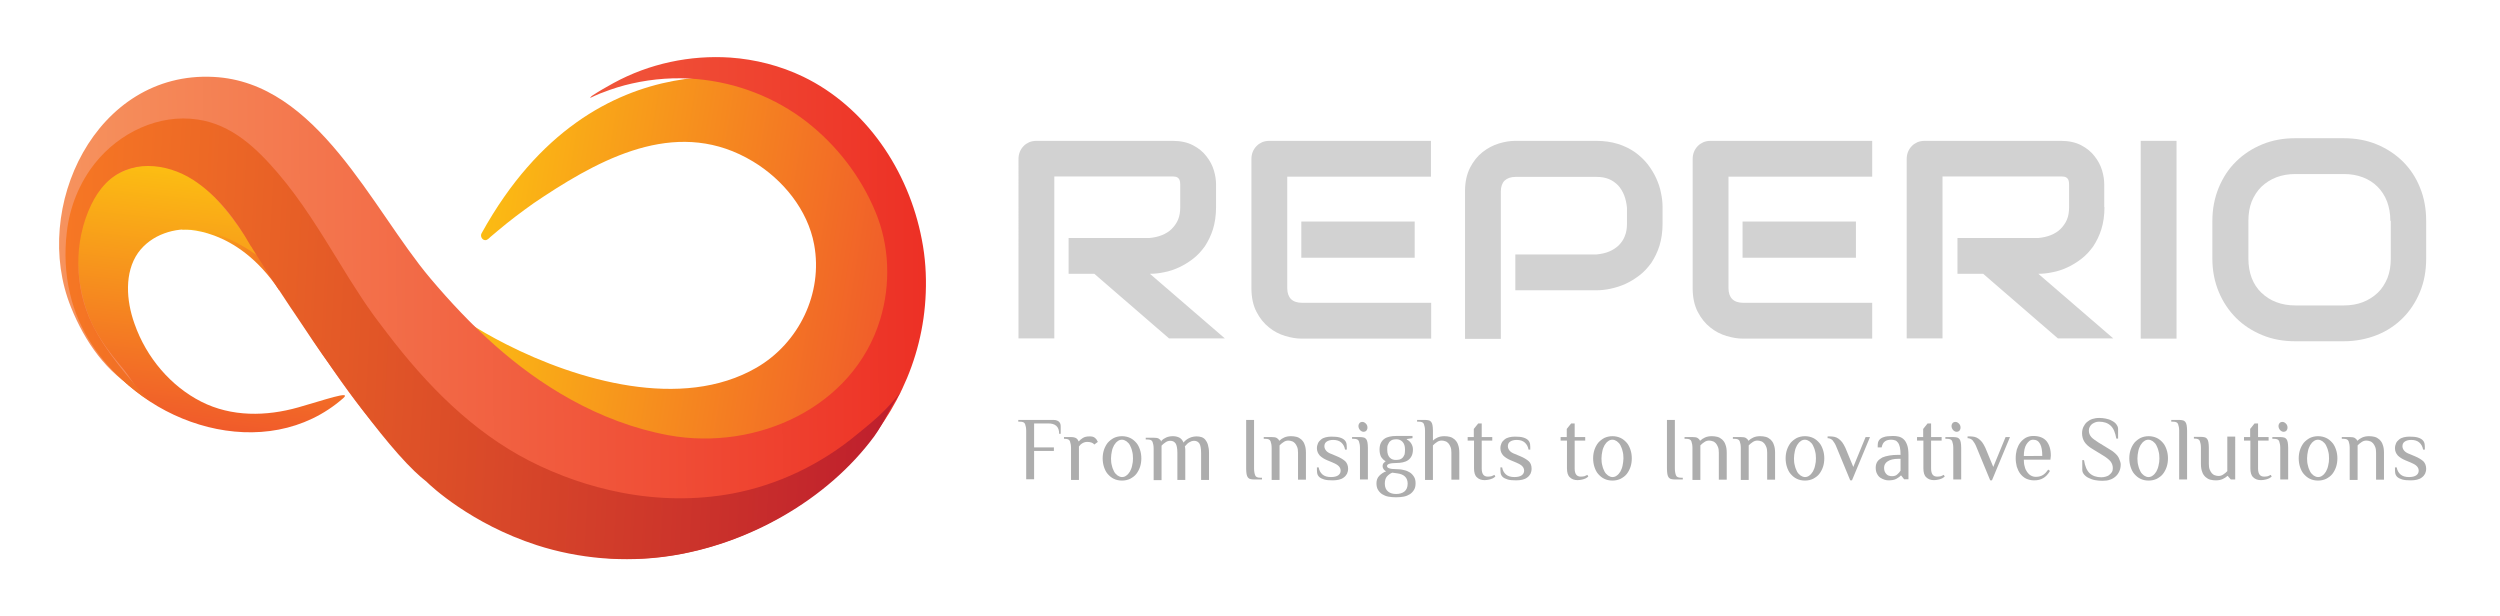 <?xml version="1.0" encoding="utf-8"?>
<!-- Generator: Adobe Illustrator 23.0.0, SVG Export Plug-In . SVG Version: 6.00 Build 0)  -->
<svg version="1.1" xmlns="http://www.w3.org/2000/svg" xmlns:xlink="http://www.w3.org/1999/xlink" x="0px" y="0px"
	 viewBox="0 0 1137.7 280.4" style="enable-background:new 0 0 1137.7 280.4;" xml:space="preserve">
<style type="text/css">
	.st0{fill:url(#SVGID_1_);}
	.st1{fill:url(#SVGID_2_);}
	.st2{fill:url(#SVGID_3_);}
	.st3{fill:url(#SVGID_4_);}
	.st4{fill:url(#SVGID_5_);}
	.st5{fill:url(#SVGID_6_);}
	.st6{fill:url(#SVGID_7_);}
	.st7{fill:url(#SVGID_8_);}
	.st8{fill:url(#SVGID_9_);}
	.st9{fill:url(#SVGID_10_);}
	.st10{fill:url(#SVGID_11_);}
	.st11{fill:url(#SVGID_12_);}
	.st12{fill:url(#SVGID_13_);}
	.st13{fill:url(#SVGID_14_);}
	.st14{fill:url(#SVGID_15_);}
	.st15{fill:url(#SVGID_16_);}
	.st16{fill:url(#SVGID_17_);}
	.st17{fill:url(#SVGID_18_);}
	.st18{fill:#D2D2D2;}
	.st19{fill:#ADADAD;}
	.st20{fill:url(#SVGID_19_);}
	.st21{fill:url(#SVGID_20_);}
	.st22{fill:url(#SVGID_21_);}
	.st23{fill:url(#SVGID_22_);}
	.st24{fill:url(#SVGID_23_);}
</style>
<g id="Layer_1">
</g>
<g id="Layer_2">
</g>
<g id="Layer_3">
	<g>
		<linearGradient id="SVGID_1_" gradientUnits="userSpaceOnUse" x1="82.87" y1="110.036" x2="134.455" y2="110.036">
			<stop  offset="5.405410e-03" style="stop-color:#FCBF12"/>
			<stop  offset="1" style="stop-color:#F0592B"/>
		</linearGradient>
		<path class="st0" d="M82.9,104.5c0,0,24.4-1.9,44.1,27.5l7.5-23.4L88,88.1L82.9,104.5z"/>
		<g>
			
				<linearGradient id="SVGID_2_" gradientUnits="userSpaceOnUse" x1="-6676.894" y1="-441.553" x2="-6656.41" y2="-337.198" gradientTransform="matrix(-0.994 0.111 0.127 1.135 -6465.864 1320.119)">
				<stop  offset="5.405410e-03" style="stop-color:#FCBF12"/>
				<stop  offset="1" style="stop-color:#F0592B"/>
			</linearGradient>
			<path class="st1" d="M78.5,71.8c0.4,0,0.8,0,1.3,0.1c6.6,0.5,12.9,3.5,18.5,7.6c9.5,7,17.5,16.2,25.8,24.9
				c5.9,6.2,12.1,12.2,18.7,17.4c11.7,9.2,24.4,20.8,39.4,16.1c6.7-2.1,9.7,16.1-17.7,12.2c-12.2-1.7-20.7-11.7-29.9-19.7
				c-9.6-8.4-19.7-16.9-31.2-22c-9.1-4-19.4-5.6-28.6-2.2c-4.7,1.7-9,4.7-12,8.9c-6.2,8.9-5.4,21.6-1.6,32.2
				c5.4,15.5,16.6,28.5,30.4,35.5c13.8,7,29.6,6.7,44.1,2.6c11.7-3.3,24.7-7.9,20.5-4.2c-35,30.7-91.3,12.4-113.4-24.4
				c-0.6-1-1.2-2-1.7-3c-10.1-19.6-10-41.6-1.4-62.2c0.9-2.2,1.9-4.3,3.1-6.2C48.7,75.1,67.5,71.6,78.5,71.8z"/>
		</g>
		
			<linearGradient id="SVGID_3_" gradientUnits="userSpaceOnUse" x1="-5910.644" y1="378.921" x2="-6113.911" y2="358.97" gradientTransform="matrix(-0.998 -6.372111e-02 6.372111e-02 -0.998 -5712.481 107.162)">
			<stop  offset="5.405410e-03" style="stop-color:#FCBF12"/>
			<stop  offset="1" style="stop-color:#F0592B"/>
		</linearGradient>
		<path class="st2" d="M203.4,151.6c8.8,12.2,56.9,72.7,134.7,58.6c0,0,73-10.4,74.8-84.6c0,0,4.4-61-55.7-86.7
			c-0.1,0-0.1,0-0.2-0.1c-2.9-0.9-85.8-26.8-137.8,67.3c-0.6,1-0.2,2.3,0.7,2.9c1.3,0.8,2.3-0.2,3.2-1.1c2.6-2.2,5.1-4.3,7.7-6.4
			c2.6-2.1,5.3-4.1,8-6.1c2.7-2,5.4-3.9,8.2-5.7c0.2-0.1,0.4-0.3,0.6-0.4c28.6-18.8,62.2-35.7,95.1-15.8c13.6,8.2,24.9,22,27.8,37.8
			c4.1,22.1-6.9,44.8-26.2,56c-34,19.7-81.6,5.8-113.9-10.6c-6.5-3.3-12.9-6.9-19-11c-0.6-0.4-1.3-0.4-1.9-0.1l-5.6,2.7
			C203,149,202.7,150.6,203.4,151.6z"/>
		
			<linearGradient id="SVGID_4_" gradientUnits="userSpaceOnUse" x1="77.453" y1="177.15" x2="471.851" y2="177.15" gradientTransform="matrix(1 -5.794628e-03 -5.794628e-03 -1 -49.334 319.401)">
			<stop  offset="0" style="stop-color:#F6935E"/>
			<stop  offset="1" style="stop-color:#ED3025"/>
		</linearGradient>
		<path class="st3" d="M421.3,133.2c-2.3,63.2-57.2,109.8-114.3,119.4c-61.7,10.3-112.9-25.6-148.4-74.4
			c-4.9-6.7-9.6-13.6-14.2-20.5c-7.9-11.9-15.6-24-23.4-35.9c-2.2-3.3-4.5-7.1-7.1-10.9c-12.5-19-29.3-40.9-52.7-34.8
			c-9.5,2.4-16,8.4-20.1,16c-8.8,16.5-6.5,41.1,1.4,56.5c0.1,0.2,0.2,0.4,0.3,0.6c0,0.1,0.1,0.1,0.1,0.2c3.3,6,7.3,11.5,11.7,16.7
			c0.3,0.4,0.7,0.8,1,1.2c2.9,3.3,8.1,11.7,7.3,10.4c-14.3-7.9-24.2-22-30.6-37.9C14,94.6,43.6,32.2,97.2,35
			c47.3,2.4,71.9,59.9,98.5,91.5c18.3,21.7,38.7,41.2,63.7,55.1c14,7.8,29.2,13.6,45,16.5c39.6,7.2,84-12.5,96.2-52.9
			c4.8-15.9,4.2-33.5-2.2-48.8c-6.7-16.2-17.7-30.3-31.1-40.8c-14.5-11.3-32.1-18-50-19.6c-9.9-0.9-19.9-0.2-29.7,2
			c-4.5,1-9,2.4-13.3,4.1c-0.4,0.1-0.7,0.3-1.1,0.4c-1.6,0.6-3.1,1.4-4.7,2.1c0.2-0.4,0.6-0.7,0.9-1c3.2-2.1,6.5-4,9.8-5.8
			c16.3-8.9,34.9-12.8,53.1-11.6c11.4,0.8,22.8,3.7,33.2,8.7c28.4,13.7,48,42.6,54,74.1C421.1,117.1,421.6,125.2,421.3,133.2z"/>
		
			<linearGradient id="SVGID_5_" gradientUnits="userSpaceOnUse" x1="57.429" y1="351.056" x2="440.738" y2="351.056" gradientTransform="matrix(0.999 5.559176e-02 5.559176e-02 -0.999 -48.793 492.81)">
			<stop  offset="0" style="stop-color:#F67724"/>
			<stop  offset="1" style="stop-color:#BE1E2D"/>
		</linearGradient>
		<path class="st4" d="M410.2,178.1c-0.4,0.6-5,6-7.3,8.3c-4,4.1-8.6,7.8-12.3,10.8c-16.7,14-36.5,23.5-57.3,27.4
			c-16.7,3.1-33.8,2.8-50.4-0.4c-14.5-2.8-28.7-7.7-42-14.5c-25.9-13.3-46.8-34.5-64.8-58.2c-1.2-1.5-2.3-3.1-3.5-4.6
			c-0.7-0.9-1.4-1.9-2.1-2.8c-0.9-1.2-1.8-2.5-2.6-3.7c-0.2-0.3-0.4-0.6-0.6-0.8c-1.3-1.9-2.6-3.8-3.8-5.7c-3.1-4.7-6.1-9.5-9-14.3
			c-8.7-14.1-17.3-28.3-28.1-40.9c-9.8-11.4-20.9-22-36.4-24.3c-17.7-2.7-35.7,6-46.7,19.8c-7.1,8.9-11.6,19.9-12.9,31.5
			c-1.1,9.4-0.7,19,1.5,28.1c3.8,16.4,13.6,30.7,26.5,41.5c1.5,1.3,3.1,2.4,4.6,3.6c1.5,1.2,3.7,2.3,5,3.7
			c-9.4-10.6-19.7-22.2-26-35c-8.2-16.8-8.6-37.5-0.5-54.4c1.7-3.5,3.8-6.8,6.5-9.6c10.8-11.3,27.6-9.6,39.8-1.8
			c11.2,7.2,19.6,18.3,26.1,29.8c0,0.1,0.2,0.3,0.5,0.7c0.1,0.1,0.1,0.2,0.2,0.3c0.1,0.1,0.1,0.2,0.2,0.4c2.3,3.7,8.8,14,17.4,26.9
			c0.5,0.7,1,1.5,1.5,2.2c1.9,2.8,3.9,5.8,5.9,8.8c0.8,1.2,1.6,2.4,2.4,3.6c0.1,0.2,0.3,0.4,0.4,0.6c2.7,4,5.5,8,8.4,12
			c1.7,2.4,3.5,4.9,5.2,7.3c11.5,15.9,23.3,31.1,32.7,40.1c1.9,1.8,3.7,3.4,5.4,4.7c0,0,0,0,0.1,0.1c0,0,0,0,0.1,0.1
			c1.6,1.6,20,19,50,28.7c19.2,6.2,40,7.9,59.9,5c35.8-5.2,72.1-25.3,93.7-54.6C402.5,192.1,405.5,184.4,410.2,178.1z"/>
	</g>
	<g>
		<path class="st18" d="M553.4,94.3c0,3.7-0.5,7.1-1.4,10c-0.9,2.9-2.2,5.5-3.7,7.8c-1.6,2.2-3.4,4.2-5.4,5.7
			c-2.1,1.6-4.2,2.9-6.4,3.9c-2.2,1-4.5,1.8-6.8,2.2c-2.3,0.5-4.4,0.7-6.4,0.7l34.1,29.4H532l-34-29.4h-11.7v-16.3h36.9
			c2-0.2,3.9-0.6,5.6-1.3c1.7-0.7,3.2-1.6,4.4-2.8c1.2-1.2,2.2-2.6,2.9-4.2c0.7-1.7,1-3.5,1-5.7V84c0-0.9-0.1-1.6-0.3-2.1
			c-0.2-0.5-0.5-0.8-0.9-1.1c-0.4-0.2-0.7-0.4-1.1-0.4c-0.4,0-0.8-0.1-1.1-0.1h-53.9v73.7h-16.3V72.3c0-1.1,0.2-2.2,0.6-3.2
			c0.4-1,1-1.9,1.7-2.6c0.7-0.8,1.6-1.3,2.6-1.8c1-0.4,2.1-0.6,3.3-0.6h62c3.6,0,6.7,0.7,9.2,2s4.6,3,6.1,5c1.6,2,2.7,4.1,3.4,6.4
			c0.7,2.3,1,4.5,1,6.5V94.3z"/>
		<path class="st18" d="M651.2,154.1h-58.9c-2.3,0-4.7-0.4-7.4-1.2c-2.7-0.8-5.2-2.1-7.4-3.9c-2.3-1.8-4.2-4.2-5.7-7.1
			c-1.5-2.9-2.3-6.5-2.3-10.7V72.3c0-1.1,0.2-2.2,0.6-3.2c0.4-1,1-1.9,1.7-2.6c0.7-0.8,1.6-1.3,2.6-1.8c1-0.4,2.1-0.6,3.3-0.6h73.5
			v16.3h-65.4v50.8c0,2.1,0.6,3.8,1.7,4.9c1.1,1.1,2.8,1.7,5,1.7h58.8V154.1z M643.8,117.3h-51.6v-16.5h51.6V117.3z"/>
		<path class="st18" d="M756.6,101.8c0,3.7-0.5,7.1-1.4,10c-0.9,2.9-2.2,5.5-3.7,7.8c-1.6,2.2-3.4,4.2-5.4,5.7
			c-2.1,1.6-4.2,2.9-6.4,3.9c-2.2,1-4.5,1.7-6.8,2.2c-2.3,0.5-4.4,0.7-6.4,0.7h-36.9v-16.3h36.9c2.1-0.2,4-0.6,5.7-1.3
			c1.7-0.7,3.1-1.6,4.4-2.8c1.2-1.2,2.2-2.6,2.8-4.2c0.7-1.7,1-3.5,1-5.6v-7.4c-0.2-2-0.6-3.9-1.3-5.7c-0.7-1.7-1.6-3.2-2.7-4.4
			c-1.2-1.2-2.5-2.2-4.2-2.9s-3.5-1-5.7-1h-36.8c-2.2,0-3.8,0.6-5,1.7c-1.1,1.1-1.7,2.8-1.7,4.9v67.1h-16.3V87
			c0-4.2,0.8-7.7,2.3-10.7c1.5-2.9,3.4-5.3,5.7-7.1c2.3-1.8,4.8-3.1,7.4-3.9c2.7-0.8,5.1-1.2,7.4-1.2h36.9c3.7,0,7,0.5,9.9,1.4
			c2.9,0.9,5.5,2.2,7.8,3.8c2.2,1.6,4.1,3.4,5.7,5.4c1.6,2.1,2.9,4.2,3.9,6.4c1,2.2,1.8,4.5,2.2,6.8c0.5,2.3,0.7,4.4,0.7,6.4V101.8z
			"/>
		<path class="st18" d="M852,154.1h-58.9c-2.3,0-4.7-0.4-7.4-1.2c-2.7-0.8-5.2-2.1-7.4-3.9c-2.3-1.8-4.2-4.2-5.7-7.1
			c-1.5-2.9-2.3-6.5-2.3-10.7V72.3c0-1.1,0.2-2.2,0.6-3.2c0.4-1,1-1.9,1.7-2.6c0.7-0.8,1.6-1.3,2.6-1.8c1-0.4,2.1-0.6,3.3-0.6H852
			v16.3h-65.4v50.8c0,2.1,0.6,3.8,1.7,4.9c1.1,1.1,2.8,1.7,5,1.7H852V154.1z M844.6,117.3h-51.6v-16.5h51.6V117.3z"/>
		<path class="st18" d="M957.7,94.3c0,3.7-0.5,7.1-1.4,10c-0.9,2.9-2.2,5.5-3.7,7.8c-1.6,2.2-3.4,4.2-5.4,5.7
			c-2.1,1.6-4.2,2.9-6.4,3.9c-2.2,1-4.5,1.8-6.8,2.2c-2.3,0.5-4.4,0.7-6.4,0.7l34.1,29.4h-25.2l-34-29.4h-11.7v-16.3h36.9
			c2-0.2,3.9-0.6,5.6-1.3c1.7-0.7,3.2-1.6,4.4-2.8c1.2-1.2,2.2-2.6,2.9-4.2c0.7-1.7,1-3.5,1-5.7V84c0-0.9-0.1-1.6-0.3-2.1
			c-0.2-0.5-0.5-0.8-0.9-1.1c-0.4-0.2-0.7-0.4-1.1-0.4c-0.4,0-0.8-0.1-1.1-0.1H884v73.7h-16.3V72.3c0-1.1,0.2-2.2,0.6-3.2
			c0.4-1,1-1.9,1.7-2.6c0.7-0.8,1.6-1.3,2.6-1.8c1-0.4,2.1-0.6,3.3-0.6h62c3.6,0,6.7,0.7,9.2,2s4.6,3,6.1,5c1.6,2,2.7,4.1,3.4,6.4
			c0.7,2.3,1,4.5,1,6.5V94.3z"/>
		<path class="st18" d="M990.5,154.1h-16.3v-90h16.3V154.1z"/>
		<path class="st18" d="M1104.1,117.7c0,5.5-0.9,10.5-2.8,15.1c-1.9,4.6-4.5,8.6-7.8,11.9c-3.3,3.3-7.3,6-11.9,7.8s-9.6,2.8-15,2.8
			h-22.1c-5.4,0-10.4-0.9-15-2.8c-4.6-1.9-8.6-4.5-11.9-7.8c-3.3-3.3-6-7.3-7.9-11.9c-1.9-4.6-2.9-9.6-2.9-15.1v-17.2
			c0-5.4,1-10.5,2.9-15.1c1.9-4.6,4.5-8.6,7.9-11.9c3.3-3.3,7.3-5.9,11.9-7.8c4.6-1.9,9.6-2.8,15-2.8h22.1c5.4,0,10.4,0.9,15,2.8
			c4.6,1.9,8.5,4.5,11.9,7.8c3.3,3.3,6,7.3,7.8,11.9c1.9,4.6,2.8,9.7,2.8,15.1V117.7z M1087.8,100.5c0-3.2-0.5-6.1-1.5-8.8
			c-1-2.6-2.5-4.9-4.3-6.7c-1.9-1.9-4.1-3.3-6.7-4.3s-5.5-1.5-8.6-1.5h-22.1c-3.2,0-6.1,0.5-8.7,1.5c-2.6,1-4.9,2.5-6.8,4.3
			c-1.9,1.9-3.3,4.1-4.4,6.7c-1,2.6-1.5,5.5-1.5,8.8v17.2c0,3.2,0.5,6.1,1.5,8.8c1,2.6,2.5,4.9,4.4,6.7s4.1,3.3,6.8,4.3
			c2.6,1,5.5,1.5,8.7,1.5h22c3.2,0,6.1-0.5,8.7-1.5c2.6-1,4.9-2.5,6.8-4.3s3.3-4.1,4.4-6.7c1-2.6,1.5-5.5,1.5-8.8V100.5z"/>
	</g>
	<g>
		<path class="st19" d="M479.4,191.1c0.7,0,1.3,0.1,1.7,0.3c0.4,0.2,0.8,0.4,1,0.7c0.3,0.3,0.4,0.7,0.5,1c0.1,0.4,0.1,0.8,0.1,1.2
			v3.1H482c0-1.6-0.4-2.8-1.3-3.6c-0.9-0.8-2.1-1.1-3.7-1.1h-6.4v10.9h9v1.6h-9v12.9H467V196c0-1.2-0.2-2.2-0.5-3
			c-0.3-0.8-1.1-1.1-2.3-1.1h-0.8v-0.8H479.4z"/>
		<path class="st19" d="M487.4,203.8c0-1.2-0.2-2.2-0.5-3c-0.3-0.8-1.1-1.1-2.3-1.1h-0.4v-0.8h3.2c1,0,1.8,0.2,2.3,0.5
			c0.5,0.3,0.9,0.8,1.1,1.4h0.2c0.4-0.5,1-1,1.8-1.5s1.8-0.7,3-0.7c0.4,0,0.8,0,1.3,0.1c0.5,0.1,0.8,0.3,1.1,0.5
			c0.3,0.2,0.5,0.5,0.8,0.8c0.2,0.3,0.4,0.7,0.6,1.1l-1.6,1.2c-0.3-0.4-0.7-0.7-1.3-0.9c-0.6-0.2-1.2-0.3-1.9-0.3
			c-0.8,0-1.5,0.2-2.2,0.6c-0.7,0.4-1.2,0.9-1.6,1.5v15.2h-3.6V203.8z"/>
		<path class="st19" d="M501.8,208.6c0-1.4,0.2-2.7,0.6-3.9c0.4-1.2,1-2.3,1.7-3.2c0.8-0.9,1.7-1.6,2.8-2.2c1.1-0.5,2.3-0.8,3.7-0.8
			c1.4,0,2.6,0.3,3.7,0.8s2,1.3,2.8,2.2c0.8,0.9,1.3,2,1.7,3.2c0.4,1.2,0.6,2.5,0.6,3.9c0,1.4-0.2,2.7-0.6,3.9
			c-0.4,1.2-1,2.3-1.7,3.2s-1.7,1.6-2.8,2.2c-1.1,0.5-2.3,0.8-3.7,0.8c-1.4,0-2.7-0.3-3.7-0.8c-1.1-0.5-2-1.3-2.8-2.2
			c-0.8-0.9-1.3-2-1.7-3.2S501.8,209.9,501.8,208.6z M515.6,208.6c0-1.2-0.1-2.3-0.4-3.3c-0.2-1-0.6-1.9-1-2.7
			c-0.4-0.8-1-1.3-1.6-1.8c-0.6-0.4-1.3-0.7-2-0.7c-0.7,0-1.4,0.2-2,0.7c-0.6,0.4-1.1,1-1.6,1.8c-0.4,0.8-0.8,1.6-1,2.7
			c-0.2,1-0.4,2.1-0.4,3.3s0.1,2.3,0.4,3.3c0.2,1,0.6,1.9,1,2.7c0.4,0.8,1,1.3,1.6,1.8c0.6,0.4,1.3,0.7,2,0.7c0.7,0,1.4-0.2,2-0.7
			c0.6-0.4,1.1-1,1.6-1.8c0.4-0.8,0.8-1.6,1-2.7C515.5,210.8,515.6,209.7,515.6,208.6z"/>
		<path class="st19" d="M528.6,200.5c0.5-0.5,1.2-1,2.1-1.4c0.9-0.4,1.9-0.6,3.1-0.6c1,0,1.9,0.2,2.8,0.6c0.8,0.4,1.5,1.1,2,2.3
			c0.7-0.9,1.6-1.6,2.7-2.1c1.1-0.5,2.2-0.7,3.3-0.7c0.7,0,1.5,0.1,2.1,0.3c0.7,0.2,1.3,0.6,1.8,1.2c0.5,0.6,0.9,1.3,1.2,2.3
			c0.3,1,0.5,2.2,0.5,3.7v12.3h-3.6v-12.3c0-2.1-0.3-3.5-0.8-4.3c-0.6-0.8-1.3-1.2-2.4-1.2c-0.4,0-0.8,0.1-1.2,0.2
			c-0.4,0.2-0.8,0.4-1.2,0.6c-0.4,0.3-0.7,0.5-1,0.9c-0.3,0.3-0.6,0.6-0.8,0.9c0.1,0.3,0.2,0.8,0.2,1.4c0,0.6,0,1.1,0,1.5v12.3h-3.6
			v-12.3c0-2.1-0.3-3.5-0.8-4.3c-0.6-0.8-1.3-1.2-2.4-1.2c-0.8,0-1.5,0.2-2.2,0.7s-1.3,0.9-1.8,1.5v15.7H525v-14.4
			c0-1.2-0.2-2.2-0.5-3c-0.3-0.8-1.1-1.1-2.3-1.1h-0.8v-0.8h3.6c1,0,1.8,0.1,2.3,0.4c0.5,0.3,0.9,0.7,1.1,1.2H528.6z"/>
		<path class="st19" d="M567.1,191.1h3.6v22.2c0,1.2,0.2,2.2,0.5,3c0.3,0.8,1.1,1.1,2.3,1.1h0.8v0.8h-3.6c-0.7,0-1.3-0.1-1.7-0.2
			c-0.5-0.1-0.8-0.4-1.1-0.7c-0.3-0.4-0.5-0.9-0.6-1.5c-0.1-0.6-0.2-1.5-0.2-2.5V191.1z"/>
		<path class="st19" d="M578.7,203.8c0-1.2-0.2-2.2-0.5-3c-0.3-0.8-1.1-1.1-2.3-1.1h-0.8v-0.8h3.6c1,0,1.8,0.1,2.3,0.4
			c0.5,0.3,0.9,0.7,1.1,1.2h0.2c0.5-0.5,1.2-1,2.1-1.4c0.9-0.4,1.9-0.6,3.1-0.6c0.9,0,1.7,0.1,2.5,0.3c0.8,0.2,1.5,0.6,2.2,1.2
			c0.6,0.6,1.2,1.3,1.5,2.3c0.4,1,0.6,2.2,0.6,3.7v12.3h-3.6v-12.3c0-1-0.1-1.9-0.4-2.6c-0.3-0.7-0.6-1.3-1-1.7s-0.9-0.8-1.4-0.9
			c-0.5-0.2-1.1-0.3-1.6-0.3c-0.8,0-1.5,0.2-2.2,0.7s-1.3,0.9-1.8,1.5v15.7h-3.6V203.8z"/>
		<path class="st19" d="M613.5,213.3c0,0.9-0.2,1.6-0.5,2.3c-0.4,0.7-0.8,1.2-1.5,1.7c-0.6,0.5-1.4,0.8-2.2,1
			c-0.9,0.2-1.8,0.3-2.8,0.3c-1.6,0-2.9-0.1-3.9-0.4s-1.8-0.7-2.3-1.2c-0.5-0.5-0.8-1.1-0.9-1.8c-0.1-0.7-0.1-1.5-0.1-2.5h0.8
			c0.2,1.3,0.8,2.4,1.7,3.2c0.9,0.8,2.2,1.2,3.9,1.2c1.5,0,2.6-0.3,3.3-0.8s1.1-1.2,1.1-2.1c0-0.8-0.3-1.5-0.9-2.1
			c-0.6-0.6-1.5-1.1-2.7-1.6l-2.4-1c-1.5-0.6-2.7-1.4-3.5-2.2c-0.8-0.9-1.3-2-1.3-3.3c0-0.9,0.2-1.6,0.5-2.3s0.8-1.2,1.4-1.7
			s1.3-0.8,2.1-1c0.8-0.2,1.7-0.3,2.6-0.3c1.5,0,2.8,0.1,3.8,0.4c1,0.3,1.7,0.7,2.2,1.2c0.5,0.5,0.8,1.1,0.9,1.8s0.1,1.5,0.1,2.5
			h-0.8c-0.2-1.3-0.8-2.4-1.7-3.2c-0.9-0.8-2.1-1.2-3.7-1.2c-1.3,0-2.3,0.3-3,0.8c-0.7,0.5-1,1.2-1,2.1c0,0.7,0.3,1.4,0.8,2
			s1.3,1.1,2.4,1.5l2.4,1c1.7,0.7,3,1.5,3.9,2.3C613,210.7,613.5,211.9,613.5,213.3z"/>
		<path class="st19" d="M622.5,218.2h-3.6v-14.4c0-1.2-0.2-2.2-0.5-3c-0.3-0.8-1.1-1.1-2.3-1.1h-0.8v-0.8h3.6c0.7,0,1.3,0.1,1.7,0.2
			c0.5,0.1,0.8,0.4,1.1,0.7c0.3,0.4,0.5,0.9,0.6,1.5c0.1,0.6,0.2,1.5,0.2,2.5V218.2z M622.3,194.6c0,0.6-0.2,1-0.5,1.4
			c-0.3,0.3-0.8,0.5-1.3,0.5c-0.6,0-1.1-0.3-1.6-0.8c-0.4-0.5-0.7-1.1-0.7-1.8c0-0.6,0.2-1,0.5-1.4c0.3-0.3,0.8-0.5,1.3-0.5
			c0.6,0,1.1,0.3,1.6,0.8S622.3,193.9,622.3,194.6z"/>
		<path class="st19" d="M627.8,204.6c0-1.2,0.2-2.2,0.6-3c0.4-0.8,0.9-1.4,1.6-1.9s1.5-0.8,2.4-1c0.9-0.2,1.9-0.3,3-0.3h7.4v1
			l-2.6,0.4v0.2c0.8,0.4,1.5,1,2,1.8s0.8,1.7,0.8,2.7c0,1.2-0.2,2.2-0.6,3c-0.4,0.8-0.9,1.4-1.6,1.9c-0.7,0.5-1.5,0.8-2.4,1
			c-0.9,0.2-1.9,0.3-3,0.3c-2.8,0-4.2,0.5-4.2,1.4s1.4,1.4,4.2,1.4c1.2,0,2.3,0.1,3.4,0.4c1.1,0.2,2,0.6,2.8,1.1
			c0.8,0.5,1.4,1.2,1.9,2c0.5,0.8,0.7,1.8,0.7,2.9c0,1.2-0.2,2.2-0.7,3c-0.5,0.8-1.1,1.5-1.9,2c-0.8,0.5-1.7,0.9-2.8,1.1
			c-1.1,0.2-2.2,0.3-3.5,0.3c-1.3,0-2.4-0.1-3.5-0.3c-1.1-0.2-2-0.6-2.8-1.1c-0.8-0.5-1.4-1.2-1.9-2c-0.5-0.8-0.7-1.8-0.7-3
			c0-1.3,0.4-2.5,1.3-3.4c0.9-0.9,1.9-1.6,3.1-2c-0.4-0.2-0.8-0.5-1.1-0.9c-0.3-0.4-0.5-0.9-0.5-1.5s0.2-1.1,0.5-1.4
			c0.3-0.3,0.6-0.6,0.9-0.8c-0.8-0.4-1.5-1.1-2.1-2C628.1,207.1,627.8,206,627.8,204.6z M633.6,215.1c-1,0.4-1.8,1-2.5,1.8
			c-0.6,0.8-0.9,1.8-0.9,3.2c0,1.6,0.5,2.8,1.5,3.6c1,0.8,2.2,1.1,3.7,1.1s2.8-0.4,3.7-1.1c1-0.8,1.5-2,1.5-3.6
			c0-2.7-1.6-4.3-4.8-4.7L633.6,215.1z M639.4,204.6c0-1.6-0.4-2.8-1.2-3.6c-0.8-0.8-1.7-1.1-2.8-1.1c-0.6,0-1.1,0.1-1.6,0.2
			c-0.5,0.2-0.9,0.4-1.3,0.8c-0.4,0.4-0.6,0.9-0.9,1.5s-0.3,1.3-0.3,2.2c0,0.9,0.1,1.6,0.3,2.2c0.2,0.6,0.5,1.1,0.9,1.5
			c0.4,0.4,0.8,0.6,1.3,0.8c0.5,0.2,1,0.2,1.6,0.2s1.1-0.1,1.6-0.2c0.5-0.2,0.9-0.4,1.3-0.8c0.4-0.4,0.6-0.9,0.9-1.5
			C639.3,206.3,639.4,205.5,639.4,204.6z"/>
		<path class="st19" d="M652.1,200.5c0.5-0.5,1.2-1,2.1-1.4c0.9-0.4,1.9-0.6,3.1-0.6c0.9,0,1.7,0.1,2.5,0.3c0.8,0.2,1.5,0.6,2.2,1.2
			c0.6,0.6,1.2,1.3,1.5,2.3c0.4,1,0.6,2.2,0.6,3.7v12.3h-3.6v-12.3c0-1-0.1-1.9-0.4-2.6c-0.3-0.7-0.6-1.3-1-1.7s-0.9-0.8-1.4-0.9
			c-0.5-0.2-1.1-0.3-1.6-0.3c-0.8,0-1.5,0.2-2.2,0.7s-1.3,0.9-1.8,1.5v15.7h-3.6V196c0-1.2-0.2-2.2-0.5-3c-0.3-0.8-1.1-1.1-2.3-1.1
			h-0.8v-0.8h3.6c0.7,0,1.3,0.1,1.7,0.2c0.5,0.1,0.8,0.4,1.1,0.7c0.3,0.4,0.5,0.9,0.6,1.5s0.2,1.5,0.2,2.5V200.5z"/>
		<path class="st19" d="M670.7,200.5h-2.8v-1.6h2.8v-3.7l2-2.5h1.6v6.2h4.8v1.6h-4.8v12.7c0,2.5,0.9,3.7,2.8,3.7
			c0.7,0,1.3-0.1,1.7-0.2c0.5-0.2,0.9-0.4,1.3-0.6l0.4,0.8c-0.2,0.2-0.5,0.3-0.7,0.5c-0.3,0.2-0.6,0.4-1,0.5
			c-0.4,0.2-0.9,0.3-1.4,0.4s-1.1,0.2-1.8,0.2c-1.4,0-2.6-0.4-3.5-1.3c-0.9-0.8-1.3-2.2-1.3-4.1V200.5z"/>
		<path class="st19" d="M697,213.3c0,0.9-0.2,1.6-0.5,2.3c-0.4,0.7-0.8,1.2-1.5,1.7c-0.6,0.5-1.4,0.8-2.2,1
			c-0.9,0.2-1.8,0.3-2.8,0.3c-1.6,0-2.9-0.1-3.9-0.4s-1.8-0.7-2.3-1.2c-0.5-0.5-0.8-1.1-0.9-1.8c-0.1-0.7-0.1-1.5-0.1-2.5h0.8
			c0.2,1.3,0.8,2.4,1.7,3.2c0.9,0.8,2.2,1.2,3.9,1.2c1.5,0,2.6-0.3,3.3-0.8s1.1-1.2,1.1-2.1c0-0.8-0.3-1.5-0.9-2.1
			c-0.6-0.6-1.5-1.1-2.7-1.6l-2.4-1c-1.5-0.6-2.7-1.4-3.5-2.2c-0.8-0.9-1.3-2-1.3-3.3c0-0.9,0.2-1.6,0.5-2.3s0.8-1.2,1.4-1.7
			s1.3-0.8,2.1-1c0.8-0.2,1.7-0.3,2.6-0.3c1.5,0,2.8,0.1,3.8,0.4c1,0.3,1.7,0.7,2.2,1.2c0.5,0.5,0.8,1.1,0.9,1.8s0.1,1.5,0.1,2.5
			h-0.8c-0.2-1.3-0.8-2.4-1.7-3.2c-0.9-0.8-2.1-1.2-3.7-1.2c-1.3,0-2.3,0.3-3,0.8c-0.7,0.5-1,1.2-1,2.1c0,0.7,0.3,1.4,0.8,2
			s1.3,1.1,2.4,1.5l2.4,1c1.7,0.7,3,1.5,3.9,2.3C696.6,210.7,697,211.9,697,213.3z"/>
		<path class="st19" d="M713,200.5h-2.8v-1.6h2.8v-3.7l2-2.5h1.6v6.2h4.8v1.6h-4.8v12.7c0,2.5,0.9,3.7,2.8,3.7
			c0.7,0,1.3-0.1,1.7-0.2c0.5-0.2,0.9-0.4,1.3-0.6l0.4,0.8c-0.2,0.2-0.5,0.3-0.7,0.5c-0.3,0.2-0.6,0.4-1,0.5
			c-0.4,0.2-0.9,0.3-1.4,0.4s-1.1,0.2-1.8,0.2c-1.4,0-2.6-0.4-3.5-1.3c-0.9-0.8-1.3-2.2-1.3-4.1V200.5z"/>
		<path class="st19" d="M725,208.6c0-1.4,0.2-2.7,0.6-3.9c0.4-1.2,1-2.3,1.7-3.2c0.8-0.9,1.7-1.6,2.8-2.2c1.1-0.5,2.3-0.8,3.7-0.8
			c1.4,0,2.6,0.3,3.7,0.8s2,1.3,2.8,2.2c0.8,0.9,1.3,2,1.7,3.2c0.4,1.2,0.6,2.5,0.6,3.9c0,1.4-0.2,2.7-0.6,3.9
			c-0.4,1.2-1,2.3-1.7,3.2s-1.7,1.6-2.8,2.2c-1.1,0.5-2.3,0.8-3.7,0.8c-1.4,0-2.7-0.3-3.7-0.8c-1.1-0.5-2-1.3-2.8-2.2
			c-0.8-0.9-1.3-2-1.7-3.2S725,209.9,725,208.6z M738.8,208.6c0-1.2-0.1-2.3-0.4-3.3c-0.2-1-0.6-1.9-1-2.7c-0.4-0.8-1-1.3-1.6-1.8
			c-0.6-0.4-1.3-0.7-2-0.7c-0.7,0-1.4,0.2-2,0.7c-0.6,0.4-1.1,1-1.6,1.8c-0.4,0.8-0.8,1.6-1,2.7c-0.2,1-0.4,2.1-0.4,3.3
			s0.1,2.3,0.4,3.3c0.2,1,0.6,1.9,1,2.7c0.4,0.8,1,1.3,1.6,1.8c0.6,0.4,1.3,0.7,2,0.7c0.7,0,1.4-0.2,2-0.7c0.6-0.4,1.1-1,1.6-1.8
			c0.4-0.8,0.8-1.6,1-2.7C738.6,210.8,738.8,209.7,738.8,208.6z"/>
		<path class="st19" d="M758.6,191.1h3.6v22.2c0,1.2,0.2,2.2,0.5,3c0.3,0.8,1.1,1.1,2.3,1.1h0.8v0.8h-3.6c-0.7,0-1.3-0.1-1.7-0.2
			c-0.5-0.1-0.8-0.4-1.1-0.7c-0.3-0.4-0.5-0.9-0.6-1.5c-0.1-0.6-0.2-1.5-0.2-2.5V191.1z"/>
		<path class="st19" d="M770.2,203.8c0-1.2-0.2-2.2-0.5-3c-0.3-0.8-1.1-1.1-2.3-1.1h-0.8v-0.8h3.6c1,0,1.8,0.1,2.3,0.4
			c0.5,0.3,0.9,0.7,1.1,1.2h0.2c0.5-0.5,1.2-1,2.1-1.4c0.9-0.4,1.9-0.6,3.1-0.6c0.9,0,1.7,0.1,2.5,0.3c0.8,0.2,1.5,0.6,2.2,1.2
			c0.6,0.6,1.2,1.3,1.5,2.3c0.4,1,0.6,2.2,0.6,3.7v12.3h-3.6v-12.3c0-1-0.1-1.9-0.4-2.6c-0.3-0.7-0.6-1.3-1-1.7s-0.9-0.8-1.4-0.9
			c-0.5-0.2-1.1-0.3-1.6-0.3c-0.8,0-1.5,0.2-2.2,0.7s-1.3,0.9-1.8,1.5v15.7h-3.6V203.8z"/>
		<path class="st19" d="M792.2,203.8c0-1.2-0.2-2.2-0.5-3c-0.3-0.8-1.1-1.1-2.3-1.1h-0.8v-0.8h3.6c1,0,1.8,0.1,2.3,0.4
			c0.5,0.3,0.9,0.7,1.1,1.2h0.2c0.5-0.5,1.2-1,2.1-1.4c0.9-0.4,1.9-0.6,3.1-0.6c0.9,0,1.7,0.1,2.5,0.3c0.8,0.2,1.5,0.6,2.2,1.2
			c0.6,0.6,1.2,1.3,1.5,2.3c0.4,1,0.6,2.2,0.6,3.7v12.3h-3.6v-12.3c0-1-0.1-1.9-0.4-2.6c-0.3-0.7-0.6-1.3-1-1.7s-0.9-0.8-1.4-0.9
			c-0.5-0.2-1.1-0.3-1.6-0.3c-0.8,0-1.5,0.2-2.2,0.7s-1.3,0.9-1.8,1.5v15.7h-3.6V203.8z"/>
		<path class="st19" d="M812.6,208.6c0-1.4,0.2-2.7,0.6-3.9c0.4-1.2,1-2.3,1.7-3.2c0.8-0.9,1.7-1.6,2.8-2.2c1.1-0.5,2.3-0.8,3.7-0.8
			c1.4,0,2.6,0.3,3.7,0.8s2,1.3,2.8,2.2c0.8,0.9,1.3,2,1.7,3.2c0.4,1.2,0.6,2.5,0.6,3.9c0,1.4-0.2,2.7-0.6,3.9
			c-0.4,1.2-1,2.3-1.7,3.2s-1.7,1.6-2.8,2.2c-1.1,0.5-2.3,0.8-3.7,0.8c-1.4,0-2.7-0.3-3.7-0.8c-1.1-0.5-2-1.3-2.8-2.2
			c-0.8-0.9-1.3-2-1.7-3.2S812.6,209.9,812.6,208.6z M826.4,208.6c0-1.2-0.1-2.3-0.4-3.3c-0.2-1-0.6-1.9-1-2.7
			c-0.4-0.8-1-1.3-1.6-1.8c-0.6-0.4-1.3-0.7-2-0.7c-0.7,0-1.4,0.2-2,0.7c-0.6,0.4-1.1,1-1.6,1.8c-0.4,0.8-0.8,1.6-1,2.7
			c-0.2,1-0.4,2.1-0.4,3.3s0.1,2.3,0.4,3.3c0.2,1,0.6,1.9,1,2.7c0.4,0.8,1,1.3,1.6,1.8c0.6,0.4,1.3,0.7,2,0.7c0.7,0,1.4-0.2,2-0.7
			c0.6-0.4,1.1-1,1.6-1.8c0.4-0.8,0.8-1.6,1-2.7C826.3,210.8,826.4,209.7,826.4,208.6z"/>
		<path class="st19" d="M843.4,212.5l5.6-13.6h2l-8.2,19.7H842l-6.2-15c-0.3-0.8-0.6-1.4-0.9-1.9c-0.3-0.5-0.6-0.9-0.9-1.3
			c-0.3-0.3-0.7-0.6-1-0.7c-0.4-0.2-0.8-0.3-1.3-0.3v-0.8c0.1,0,0.3,0,0.6,0c0.3,0,0.6,0,0.7,0c0.6,0,1.2,0.1,1.8,0.2
			c0.6,0.1,1.2,0.4,1.8,0.8c0.6,0.4,1.1,0.9,1.7,1.6c0.5,0.7,1,1.5,1.5,2.6L843.4,212.5z"/>
		<path class="st19" d="M866.6,218.2l-1.4-1.8H865c-0.4,0.5-1.1,1-2,1.5c-0.9,0.5-2.1,0.7-3.6,0.7c-0.6,0-1.2-0.1-1.8-0.3
			s-1.3-0.5-1.9-0.9c-0.6-0.4-1.1-1-1.5-1.8c-0.4-0.7-0.6-1.7-0.6-2.8s0.3-2.1,0.8-2.8s1.3-1.3,2.2-1.8c0.9-0.4,2-0.7,3.2-0.9
			c1.2-0.2,2.5-0.3,3.9-0.3h1.2c0-1.4-0.1-2.6-0.3-3.5c-0.2-0.9-0.5-1.6-0.9-2.1c-0.4-0.5-0.8-0.9-1.3-1c-0.5-0.2-1.1-0.3-1.7-0.3
			c-1.1,0-2.1,0.2-2.8,0.7c-0.8,0.5-1.3,1.4-1.6,2.8h-1.8c0-0.7,0-1.4,0.1-2s0.4-1.2,0.9-1.7c0.2-0.2,0.6-0.5,1-0.7
			c0.4-0.2,0.9-0.3,1.5-0.5c0.5-0.1,1.1-0.2,1.7-0.2s1.2-0.1,1.8-0.1c0.9,0,1.8,0.1,2.6,0.3c0.8,0.2,1.6,0.6,2.2,1.2
			c0.7,0.6,1.2,1.5,1.6,2.6c0.4,1.1,0.6,2.6,0.6,4.5v11.1H866.6z M865,208.8h-1.2c-2,0-3.6,0.4-4.7,1.1s-1.7,1.7-1.7,3
			c0,0.7,0.1,1.2,0.3,1.7c0.2,0.5,0.5,0.9,0.8,1.2c0.3,0.3,0.7,0.6,1.2,0.7c0.5,0.2,0.9,0.2,1.4,0.2c1,0,1.8-0.3,2.3-0.8
			c0.6-0.5,1.1-1.1,1.5-1.7V208.8z"/>
		<path class="st19" d="M875.2,200.5h-2.8v-1.6h2.8v-3.7l2-2.5h1.6v6.2h4.8v1.6h-4.8v12.7c0,2.5,0.9,3.7,2.8,3.7
			c0.7,0,1.3-0.1,1.7-0.2c0.5-0.2,0.9-0.4,1.3-0.6l0.4,0.8c-0.2,0.2-0.5,0.3-0.7,0.5c-0.3,0.2-0.6,0.4-1,0.5
			c-0.4,0.2-0.9,0.3-1.4,0.4s-1.1,0.2-1.8,0.2c-1.4,0-2.6-0.4-3.5-1.3c-0.9-0.8-1.3-2.2-1.3-4.1V200.5z"/>
		<path class="st19" d="M892.5,218.2h-3.6v-14.4c0-1.2-0.2-2.2-0.5-3c-0.3-0.8-1.1-1.1-2.3-1.1h-0.8v-0.8h3.6c0.7,0,1.3,0.1,1.7,0.2
			c0.5,0.1,0.8,0.4,1.1,0.7c0.3,0.4,0.5,0.9,0.6,1.5c0.1,0.6,0.2,1.5,0.2,2.5V218.2z M892.2,194.6c0,0.6-0.2,1-0.5,1.4
			c-0.3,0.3-0.8,0.5-1.3,0.5c-0.6,0-1.1-0.3-1.6-0.8c-0.4-0.5-0.7-1.1-0.7-1.8c0-0.6,0.2-1,0.5-1.4c0.3-0.3,0.8-0.5,1.3-0.5
			c0.6,0,1.1,0.3,1.6,0.8S892.2,193.9,892.2,194.6z"/>
		<path class="st19" d="M907.1,212.5l5.6-13.6h2l-8.2,19.7h-0.8l-6.2-15c-0.3-0.8-0.6-1.4-0.9-1.9c-0.3-0.5-0.6-0.9-0.9-1.3
			c-0.3-0.3-0.7-0.6-1-0.7c-0.4-0.2-0.8-0.3-1.3-0.3v-0.8c0.1,0,0.3,0,0.6,0c0.3,0,0.6,0,0.7,0c0.6,0,1.2,0.1,1.8,0.2
			c0.6,0.1,1.2,0.4,1.8,0.8c0.6,0.4,1.1,0.9,1.7,1.6c0.5,0.7,1,1.5,1.5,2.6L907.1,212.5z"/>
		<path class="st19" d="M933.1,209.2H921c0,1.1,0.1,2.2,0.4,3.1c0.2,1,0.6,1.8,1.1,2.5c0.5,0.7,1,1.2,1.7,1.6
			c0.7,0.4,1.4,0.6,2.3,0.6c1.3,0,2.4-0.3,3.3-0.9c0.9-0.6,1.6-1.4,2.3-2.4l0.8,0.6c-0.9,1.6-2,2.7-3.1,3.3c-1.2,0.7-2.5,1-4.1,1
			c-1.4,0-2.6-0.3-3.7-0.8c-1-0.5-1.9-1.3-2.6-2.2c-0.7-0.9-1.2-2-1.6-3.2c-0.3-1.2-0.5-2.5-0.5-3.9c0-1.4,0.2-2.7,0.5-3.9
			c0.4-1.2,0.9-2.3,1.6-3.2c0.7-0.9,1.5-1.6,2.5-2.2c1-0.5,2.1-0.8,3.4-0.8c2.7,0,4.7,0.8,6,2.3c1.3,1.6,2,3.8,2,6.7L933.1,209.2z
			 M929.4,207.5c0-2.4-0.3-4.2-1-5.5c-0.7-1.3-1.7-1.9-3.2-1.9c-0.6,0-1.2,0.2-1.7,0.6c-0.5,0.4-0.9,0.9-1.3,1.5s-0.7,1.4-0.9,2.3
			c-0.2,0.9-0.3,1.9-0.3,3H929.4z"/>
		<path class="st19" d="M965.1,211.3c0,1.2-0.2,2.2-0.6,3.1c-0.4,0.9-0.9,1.7-1.7,2.4s-1.6,1.2-2.6,1.5c-1,0.4-2.2,0.5-3.5,0.5
			c-1.1,0-2.2-0.1-3.3-0.3c-1.1-0.2-2.1-0.6-2.9-1c-0.9-0.4-1.6-1-2.1-1.6s-0.8-1.3-0.8-2.1v-4.4h0.8c0.4,2.8,1.3,4.8,2.6,6
			s3.1,1.8,5.3,1.8c0.7,0,1.3-0.1,2-0.3c0.6-0.2,1.2-0.4,1.6-0.8c0.5-0.4,0.9-0.8,1.2-1.3s0.4-1.1,0.4-1.8c0-1.2-0.4-2.2-1.1-3.1
			c-0.7-0.8-1.8-1.7-3.3-2.6l-4.9-3c-1.7-1-2.9-2.1-3.6-3.2s-1.1-2.4-1.1-3.9c0-1.1,0.2-2,0.6-2.9c0.4-0.8,0.9-1.6,1.6-2.2
			s1.5-1.1,2.4-1.4c0.9-0.3,2-0.5,3.2-0.5c1,0,2,0.1,3,0.3c1,0.2,2,0.5,2.8,1c0.8,0.4,1.5,0.9,2,1.6s0.8,1.3,0.8,2.1v4.4h-0.8
			c-0.5-2.8-1.3-4.7-2.6-5.9c-1.3-1.2-3-1.8-5.3-1.8c-0.6,0-1.2,0.1-1.7,0.3c-0.6,0.2-1,0.5-1.5,0.8c-0.4,0.4-0.8,0.8-1,1.3
			c-0.3,0.5-0.4,1.1-0.4,1.7c0,0.6,0.1,1.1,0.3,1.6s0.5,0.9,0.8,1.3c0.4,0.4,0.8,0.8,1.4,1.2c0.6,0.4,1.2,0.8,1.9,1.3l4.9,3
			c0.9,0.5,1.6,1,2.2,1.5s1.1,1,1.5,1.5s0.7,1.1,0.9,1.7S965.1,210.5,965.1,211.3z"/>
		<path class="st19" d="M969,208.6c0-1.4,0.2-2.7,0.6-3.9c0.4-1.2,1-2.3,1.7-3.2c0.8-0.9,1.7-1.6,2.8-2.2c1.1-0.5,2.3-0.8,3.7-0.8
			c1.4,0,2.6,0.3,3.7,0.8s2,1.3,2.8,2.2c0.8,0.9,1.3,2,1.7,3.2c0.4,1.2,0.6,2.5,0.6,3.9c0,1.4-0.2,2.7-0.6,3.9
			c-0.4,1.2-1,2.3-1.7,3.2s-1.7,1.6-2.8,2.2c-1.1,0.5-2.3,0.8-3.7,0.8c-1.4,0-2.7-0.3-3.7-0.8c-1.1-0.5-2-1.3-2.8-2.2
			c-0.8-0.9-1.3-2-1.7-3.2S969,209.9,969,208.6z M982.7,208.6c0-1.2-0.1-2.3-0.4-3.3c-0.2-1-0.6-1.9-1-2.7c-0.4-0.8-1-1.3-1.6-1.8
			c-0.6-0.4-1.3-0.7-2-0.7c-0.7,0-1.4,0.2-2,0.7c-0.6,0.4-1.1,1-1.6,1.8c-0.4,0.8-0.8,1.6-1,2.7c-0.2,1-0.4,2.1-0.4,3.3
			s0.1,2.3,0.4,3.3c0.2,1,0.6,1.9,1,2.7c0.4,0.8,1,1.3,1.6,1.8c0.6,0.4,1.3,0.7,2,0.7c0.7,0,1.4-0.2,2-0.7c0.6-0.4,1.1-1,1.6-1.8
			c0.4-0.8,0.8-1.6,1-2.7C982.6,210.8,982.7,209.7,982.7,208.6z"/>
		<path class="st19" d="M995.3,218.2h-3.6V196c0-1.2-0.2-2.2-0.5-3c-0.3-0.8-1.1-1.1-2.3-1.1h-0.8v-0.8h3.6c0.7,0,1.3,0.1,1.7,0.2
			c0.5,0.1,0.8,0.4,1.1,0.7c0.3,0.4,0.5,0.9,0.6,1.5c0.1,0.6,0.2,1.5,0.2,2.5V218.2z"/>
		<path class="st19" d="M1017.2,218.2h-2l-1.4-1.6h-0.2c-0.5,0.5-1.2,1-2.1,1.4c-0.9,0.4-1.9,0.6-3.1,0.6c-0.9,0-1.7-0.1-2.5-0.3
			c-0.8-0.2-1.5-0.6-2.2-1.2c-0.6-0.6-1.2-1.3-1.5-2.3c-0.4-1-0.6-2.2-0.6-3.7v-7.4c0-1.2-0.2-2.2-0.5-3c-0.3-0.8-1.1-1.1-2.3-1.1
			h-0.4v-0.8h3.2c0.7,0,1.3,0.1,1.7,0.2c0.5,0.1,0.8,0.4,1.1,0.7c0.3,0.4,0.5,0.9,0.6,1.5c0.1,0.6,0.2,1.5,0.2,2.5v7.4
			c0,1,0.1,1.9,0.4,2.6c0.3,0.7,0.6,1.3,1,1.7c0.4,0.4,0.9,0.8,1.4,0.9c0.5,0.2,1.1,0.3,1.6,0.3c0.8,0,1.5-0.2,2.2-0.7
			s1.3-0.9,1.8-1.5v-15.7h3.6V218.2z"/>
		<path class="st19" d="M1024,200.5h-2.8v-1.6h2.8v-3.7l2-2.5h1.6v6.2h4.8v1.6h-4.8v12.7c0,2.5,0.9,3.7,2.8,3.7
			c0.7,0,1.3-0.1,1.7-0.2c0.5-0.2,0.9-0.4,1.3-0.6l0.4,0.8c-0.2,0.2-0.5,0.3-0.7,0.5c-0.3,0.2-0.6,0.4-1,0.5
			c-0.4,0.2-0.9,0.3-1.4,0.4s-1.1,0.2-1.8,0.2c-1.4,0-2.6-0.4-3.5-1.3c-0.9-0.8-1.3-2.2-1.3-4.1V200.5z"/>
		<path class="st19" d="M1041.3,218.2h-3.6v-14.4c0-1.2-0.2-2.2-0.5-3c-0.3-0.8-1.1-1.1-2.3-1.1h-0.8v-0.8h3.6
			c0.7,0,1.3,0.1,1.7,0.2c0.5,0.1,0.8,0.4,1.1,0.7c0.3,0.4,0.5,0.9,0.6,1.5c0.1,0.6,0.2,1.5,0.2,2.5V218.2z M1041,194.6
			c0,0.6-0.2,1-0.5,1.4c-0.3,0.3-0.8,0.5-1.3,0.5c-0.6,0-1.1-0.3-1.6-0.8c-0.4-0.5-0.7-1.1-0.7-1.8c0-0.6,0.2-1,0.5-1.4
			c0.3-0.3,0.8-0.5,1.3-0.5c0.6,0,1.1,0.3,1.6,0.8S1041,193.9,1041,194.6z"/>
		<path class="st19" d="M1046.1,208.6c0-1.4,0.2-2.7,0.6-3.9c0.4-1.2,1-2.3,1.7-3.2c0.8-0.9,1.7-1.6,2.8-2.2
			c1.1-0.5,2.3-0.8,3.7-0.8c1.4,0,2.6,0.3,3.7,0.8s2,1.3,2.8,2.2c0.8,0.9,1.3,2,1.7,3.2c0.4,1.2,0.6,2.5,0.6,3.9
			c0,1.4-0.2,2.7-0.6,3.9c-0.4,1.2-1,2.3-1.7,3.2s-1.7,1.6-2.8,2.2c-1.1,0.5-2.3,0.8-3.7,0.8c-1.4,0-2.7-0.3-3.7-0.8
			c-1.1-0.5-2-1.3-2.8-2.2c-0.8-0.9-1.3-2-1.7-3.2S1046.1,209.9,1046.1,208.6z M1059.9,208.6c0-1.2-0.1-2.3-0.4-3.3
			c-0.2-1-0.6-1.9-1-2.7c-0.4-0.8-1-1.3-1.6-1.8c-0.6-0.4-1.3-0.7-2-0.7c-0.7,0-1.4,0.2-2,0.7c-0.6,0.4-1.1,1-1.6,1.8
			c-0.4,0.8-0.8,1.6-1,2.7c-0.2,1-0.4,2.1-0.4,3.3s0.1,2.3,0.4,3.3c0.2,1,0.6,1.9,1,2.7c0.4,0.8,1,1.3,1.6,1.8
			c0.6,0.4,1.3,0.7,2,0.7c0.7,0,1.4-0.2,2-0.7c0.6-0.4,1.1-1,1.6-1.8c0.4-0.8,0.8-1.6,1-2.7C1059.8,210.8,1059.9,209.7,1059.9,208.6
			z"/>
		<path class="st19" d="M1069.3,203.8c0-1.2-0.2-2.2-0.5-3c-0.3-0.8-1.1-1.1-2.3-1.1h-0.8v-0.8h3.6c1,0,1.8,0.1,2.3,0.4
			c0.5,0.3,0.9,0.7,1.1,1.2h0.2c0.5-0.5,1.2-1,2.1-1.4c0.9-0.4,1.9-0.6,3.1-0.6c0.9,0,1.7,0.1,2.5,0.3c0.8,0.2,1.5,0.6,2.2,1.2
			c0.6,0.6,1.2,1.3,1.5,2.3c0.4,1,0.6,2.2,0.6,3.7v12.3h-3.6v-12.3c0-1-0.1-1.9-0.4-2.6c-0.3-0.7-0.6-1.3-1-1.7s-0.9-0.8-1.4-0.9
			c-0.5-0.2-1.1-0.3-1.6-0.3c-0.8,0-1.5,0.2-2.2,0.7s-1.3,0.9-1.8,1.5v15.7h-3.6V203.8z"/>
		<path class="st19" d="M1104.1,213.3c0,0.9-0.2,1.6-0.5,2.3c-0.4,0.7-0.8,1.2-1.5,1.7c-0.6,0.5-1.4,0.8-2.2,1
			c-0.9,0.2-1.8,0.3-2.8,0.3c-1.6,0-2.9-0.1-3.9-0.4s-1.8-0.7-2.3-1.2c-0.5-0.5-0.8-1.1-0.9-1.8c-0.1-0.7-0.1-1.5-0.1-2.5h0.8
			c0.2,1.3,0.8,2.4,1.7,3.2c0.9,0.8,2.2,1.2,3.9,1.2c1.5,0,2.6-0.3,3.3-0.8s1.1-1.2,1.1-2.1c0-0.8-0.3-1.5-0.9-2.1
			c-0.6-0.6-1.5-1.1-2.7-1.6l-2.4-1c-1.5-0.6-2.7-1.4-3.5-2.2c-0.8-0.9-1.3-2-1.3-3.3c0-0.9,0.2-1.6,0.5-2.3s0.8-1.2,1.4-1.7
			s1.3-0.8,2.1-1c0.8-0.2,1.7-0.3,2.6-0.3c1.5,0,2.8,0.1,3.8,0.4c1,0.3,1.7,0.7,2.2,1.2c0.5,0.5,0.8,1.1,0.9,1.8s0.1,1.5,0.1,2.5
			h-0.8c-0.2-1.3-0.8-2.4-1.7-3.2c-0.9-0.8-2.1-1.2-3.7-1.2c-1.3,0-2.3,0.3-3,0.8c-0.7,0.5-1,1.2-1,2.1c0,0.7,0.3,1.4,0.8,2
			s1.3,1.1,2.4,1.5l2.4,1c1.7,0.7,3,1.5,3.9,2.3C1103.6,210.7,1104.1,211.9,1104.1,213.3z"/>
	</g>
</g>
</svg>
